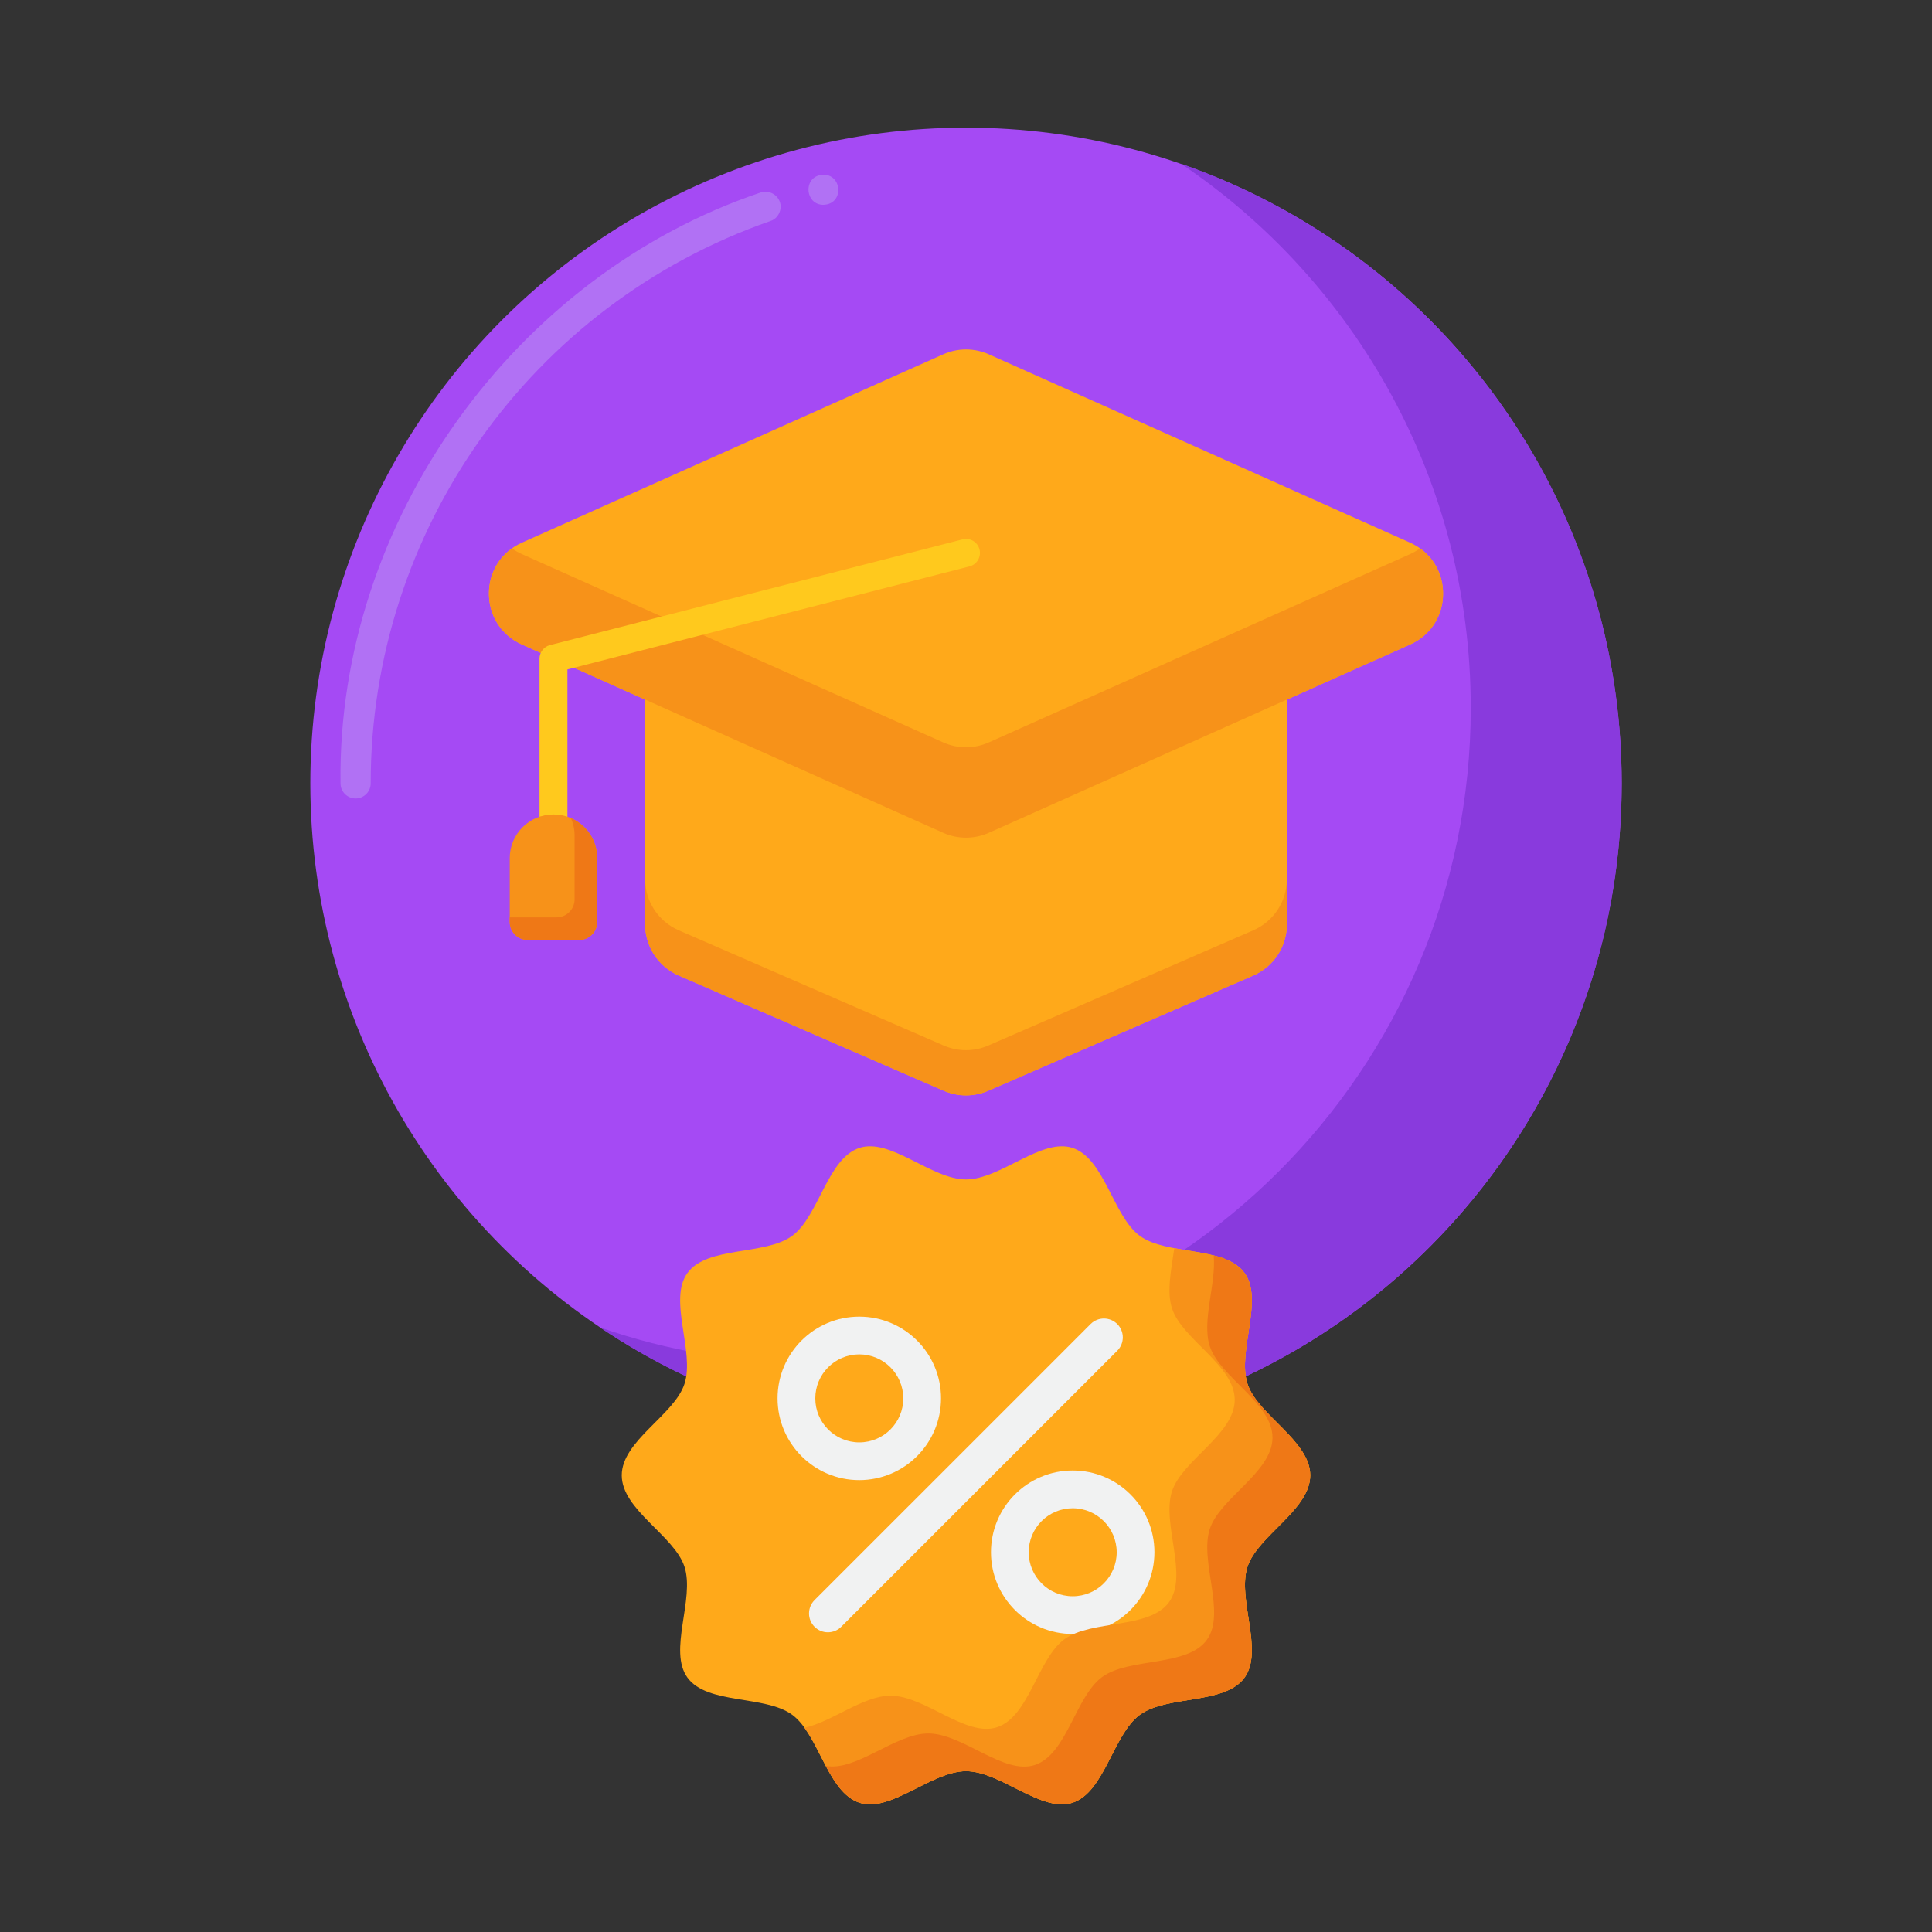 <?xml version="1.0" encoding="utf-8"?>
<!-- Generator: Adobe Illustrator 24.0.0, SVG Export Plug-In . SVG Version: 6.00 Build 0)  -->
<svg version="1.1" id="Layer_1" xmlns="http://www.w3.org/2000/svg" xmlns:xlink="http://www.w3.org/1999/xlink" x="0px" y="0px"
	 viewBox="0 0 256 256" enable-background="new 0 0 256 256" xml:space="preserve">
<rect x="0" y="0" width="256" height="256" fill="#333333" stroke="none"/>
<g>
	<g>
		<g>
			<g>
				<circle fill="#A54AF4" cx="128" cy="103.795" r="86.881"/>
			</g>
		</g>
		<g>
			<path fill="#B171F4" d="M47.12,105.8c-1.1,0-2-0.9-2-2c-0.452-34.551,22.987-67.28,55.66-78.29c1.02-0.36,2.19,0.21,2.549,1.23
				c0.365,1-0.212,2.221-1.23,2.54c-31.7,11.05-52.99,41-52.98,74.52C49.12,104.9,48.22,105.8,47.12,105.8z M109.11,27.14
				c-2.347-0.001-2.744-3.398-0.47-3.94C111.538,22.64,112.053,27.029,109.11,27.14z"/>
		</g>
		<g>
			<path fill="#893ADD" d="M156.487,21.692c23.16,15.605,38.394,42.075,38.394,72.102c0,47.983-38.898,86.881-86.881,86.881
				c-9.978,0-19.563-1.682-28.487-4.778c13.849,9.331,30.532,14.778,48.487,14.778c47.983,0,86.881-38.898,86.881-86.881
				C214.881,65.79,190.478,33.484,156.487,21.692z"/>
		</g>
		<g>
			<g>
				<path fill="#FFA91A" d="M173.609,195.485c0,4.575-6.974,7.991-8.314,12.119c-1.389,4.278,2.2,11.132-0.395,14.693
					c-2.618,3.6-10.261,2.291-13.858,4.908c-3.561,2.592-4.667,10.279-8.945,11.668c-4.128,1.34-9.522-4.185-14.1-4.185
					s-9.969,5.525-14.1,4.185c-4.278-1.389-5.384-9.076-8.945-11.668c-3.6-2.617-11.241-1.312-13.858-4.908
					c-2.592-3.561,0.994-10.415-0.395-14.693c-1.34-4.128-8.314-7.544-8.314-12.119s6.974-7.991,8.314-12.119
					c1.389-4.278-2.2-11.132,0.395-14.693c2.618-3.6,10.261-2.291,13.858-4.908c3.561-2.592,4.667-10.279,8.945-11.668
					c4.128-1.34,9.522,4.185,14.1,4.185s9.969-5.525,14.1-4.185c4.278,1.389,5.384,9.076,8.945,11.668
					c3.6,2.617,11.241,1.312,13.858,4.908c2.592,3.561-0.994,10.415,0.395,14.693C166.635,187.494,173.609,190.91,173.609,195.485z"
					/>
			</g>
			<g>
				<path fill="#F1F2F2" d="M113.861,196.122c-5.981,0-10.83-4.849-10.83-10.83c0-5.981,4.849-10.83,10.83-10.83
					c5.981,0,10.83,4.849,10.83,10.83C124.684,191.27,119.84,196.115,113.861,196.122z M113.861,179.463
					c-3.22,0-5.83,2.61-5.83,5.83c0,3.22,2.61,5.83,5.83,5.83c3.22,0,5.83-2.61,5.83-5.83c0,0,0-0.001,0-0.001
					C119.687,182.073,117.079,179.466,113.861,179.463z"/>
			</g>
			<g>
				<path fill="#F1F2F2" d="M142.138,216.508c-5.981,0-10.83-4.849-10.83-10.83s4.849-10.83,10.83-10.83s10.83,4.849,10.83,10.83
					C152.961,211.656,148.117,216.501,142.138,216.508z M142.138,199.849c-3.22,0-5.83,2.61-5.83,5.83s2.61,5.83,5.83,5.83
					s5.83-2.61,5.83-5.83c0,0,0-0.001,0-0.001C147.964,202.459,145.356,199.852,142.138,199.849z"/>
			</g>
			<g>
				<path fill="#F1F2F2" d="M109.7,216.288c-1.381,0-2.5-1.119-2.5-2.5c0-0.663,0.263-1.299,0.732-1.768l36.607-36.606
					c0.993-0.959,2.576-0.932,3.535,0.061c0.936,0.969,0.936,2.505,0,3.474l-36.607,36.607
					C110.999,216.025,110.363,216.288,109.7,216.288z"/>
			</g>
		</g>
	</g>
	<g>
		<g>
			<g>
				<g>
					<g>
						<path fill="#FFA91A" d="M166.068,129.259l-35.12,15.27c-1.88,0.818-4.016,0.818-5.896,0l-35.12-15.27
							c-2.7-1.174-4.446-3.837-4.446-6.781V91.436h85.028v31.043C170.514,125.422,168.768,128.085,166.068,129.259z"/>
					</g>
				</g>
			</g>
			<g>
				<path fill="#F79219" d="M166.068,123.27l-35.12,15.27c-1.88,0.818-4.016,0.818-5.896,0l-35.12-15.27
					c-2.7-1.174-4.446-3.837-4.446-6.781v5.989c0,2.944,1.746,5.607,4.446,6.781l35.12,15.27c1.88,0.818,4.016,0.818,5.896,0
					l35.12-15.27c2.7-1.174,4.446-3.837,4.446-6.781v-5.989C170.514,119.433,168.768,122.097,166.068,123.27z"/>
			</g>
			<g>
				<g>
					<g>
						<path fill="#FFA91A" d="M124.983,110.352l-55.82-24.952c-5.835-2.608-5.835-10.892,0-13.5l55.82-24.952
							c1.92-0.858,4.115-0.858,6.035,0l55.82,24.952c5.835,2.608,5.835,10.892,0,13.5l-55.82,24.952
							C129.097,111.21,126.903,111.21,124.983,110.352z"/>
					</g>
				</g>
			</g>
			<g>
				<path fill="#F79219" d="M188.162,72.662c-0.403,0.287-0.842,0.545-1.325,0.761l-55.82,24.952c-1.92,0.858-4.115,0.858-6.035,0
					l-55.82-24.952c-0.483-0.216-0.922-0.474-1.325-0.761c-4.466,3.183-4.027,10.346,1.325,12.739l55.82,24.952
					c1.92,0.858,4.115,0.858,6.035,0l55.82-24.952C192.189,83.008,192.628,75.845,188.162,72.662z"/>
			</g>
			<g>
				<g>
					<g>
						<path fill="#FFC91D" d="M73.338,121.628c-1.021,0-1.849-0.827-1.849-1.849V87.267c0-0.844,0.572-1.581,1.39-1.79
							l54.662-14.008c0.988-0.256,1.996,0.342,2.249,1.331c0.255,0.99-0.342,1.996-1.331,2.249L75.187,88.702v31.077
							C75.187,120.8,74.359,121.628,73.338,121.628z"/>
					</g>
				</g>
			</g>
			<g>
				<g>
					<g>
						<path fill="#F79219" d="M76.736,124.554h-6.797c-1.323,0-2.396-1.073-2.396-2.396v-8.446c0-3.2,2.594-5.794,5.794-5.794l0,0
							c3.2,0,5.794,2.594,5.794,5.794v8.446C79.132,123.481,78.059,124.554,76.736,124.554z"/>
					</g>
				</g>
			</g>
			<g>
				<path fill="#EF7816" d="M75.653,108.402c0.31,0.71,0.484,1.492,0.484,2.315v8.446c0,1.323-1.073,2.396-2.396,2.396h-6.198v0.599
					c0,1.323,1.073,2.396,2.396,2.396h6.797c1.323,0,2.396-1.073,2.396-2.396v-8.446C79.132,111.335,77.7,109.296,75.653,108.402z"
					/>
			</g>
		</g>
	</g>
	<g>
		<g>
			<path fill="#F79219" d="M165.295,207.604c1.34-4.128,8.314-7.544,8.314-12.119s-6.974-7.991-8.314-12.119
				c-1.389-4.278,2.197-11.132-0.395-14.693c-1.753-2.409-5.762-2.619-9.299-3.281c-0.4,2.803-1.031,5.74-0.306,7.974
				c1.34,4.128,8.314,7.544,8.314,12.119s-6.974,7.991-8.314,12.119c-1.389,4.278,2.2,11.132-0.395,14.693
				c-2.618,3.6-10.261,2.291-13.858,4.908c-3.561,2.592-4.667,10.279-8.945,11.668c-4.128,1.34-9.522-4.185-14.1-4.185
				c-3.633,0-7.778,3.479-11.399,4.246c2.388,3.318,3.756,8.789,7.299,9.939c4.131,1.34,9.522-4.185,14.1-4.185
				s9.972,5.525,14.1,4.185c4.278-1.389,5.384-9.076,8.945-11.668c3.597-2.617,11.24-1.308,13.858-4.908
				C167.495,218.736,163.906,211.882,165.295,207.604z"/>
		</g>
	</g>
	<g>
		<path fill="#EF7816" d="M165.3,207.604c1.34-4.128,8.314-7.544,8.314-12.119s-6.979-7.991-8.314-12.115
			c-1.389-4.278,2.2-11.132-0.395-14.693c-1.052-1.223-2.496-2.042-4.086-2.316c0.361,3.7-1.611,8.646-0.519,12.009
			c1.34,4.128,8.314,7.544,8.314,12.119s-6.974,7.991-8.314,12.119c-1.389,4.278,2.2,11.132-0.395,14.693
			c-2.618,3.6-10.261,2.291-13.858,4.908c-3.561,2.592-4.667,10.279-8.945,11.668c-4.128,1.34-9.522-4.185-14.1-4.185
			c-4.385,0-9.52,5.059-13.574,4.3c1.184,2.226,2.486,4.239,4.477,4.885c4.128,1.34,9.522-4.185,14.1-4.185
			c4.578,0,9.969,5.525,14.1,4.185c4.278-1.389,5.384-9.076,8.945-11.668c3.6-2.617,11.24-1.312,13.858-4.908
			C167.492,218.736,163.906,211.882,165.3,207.604z"/>
	</g>
</g>
</svg>

